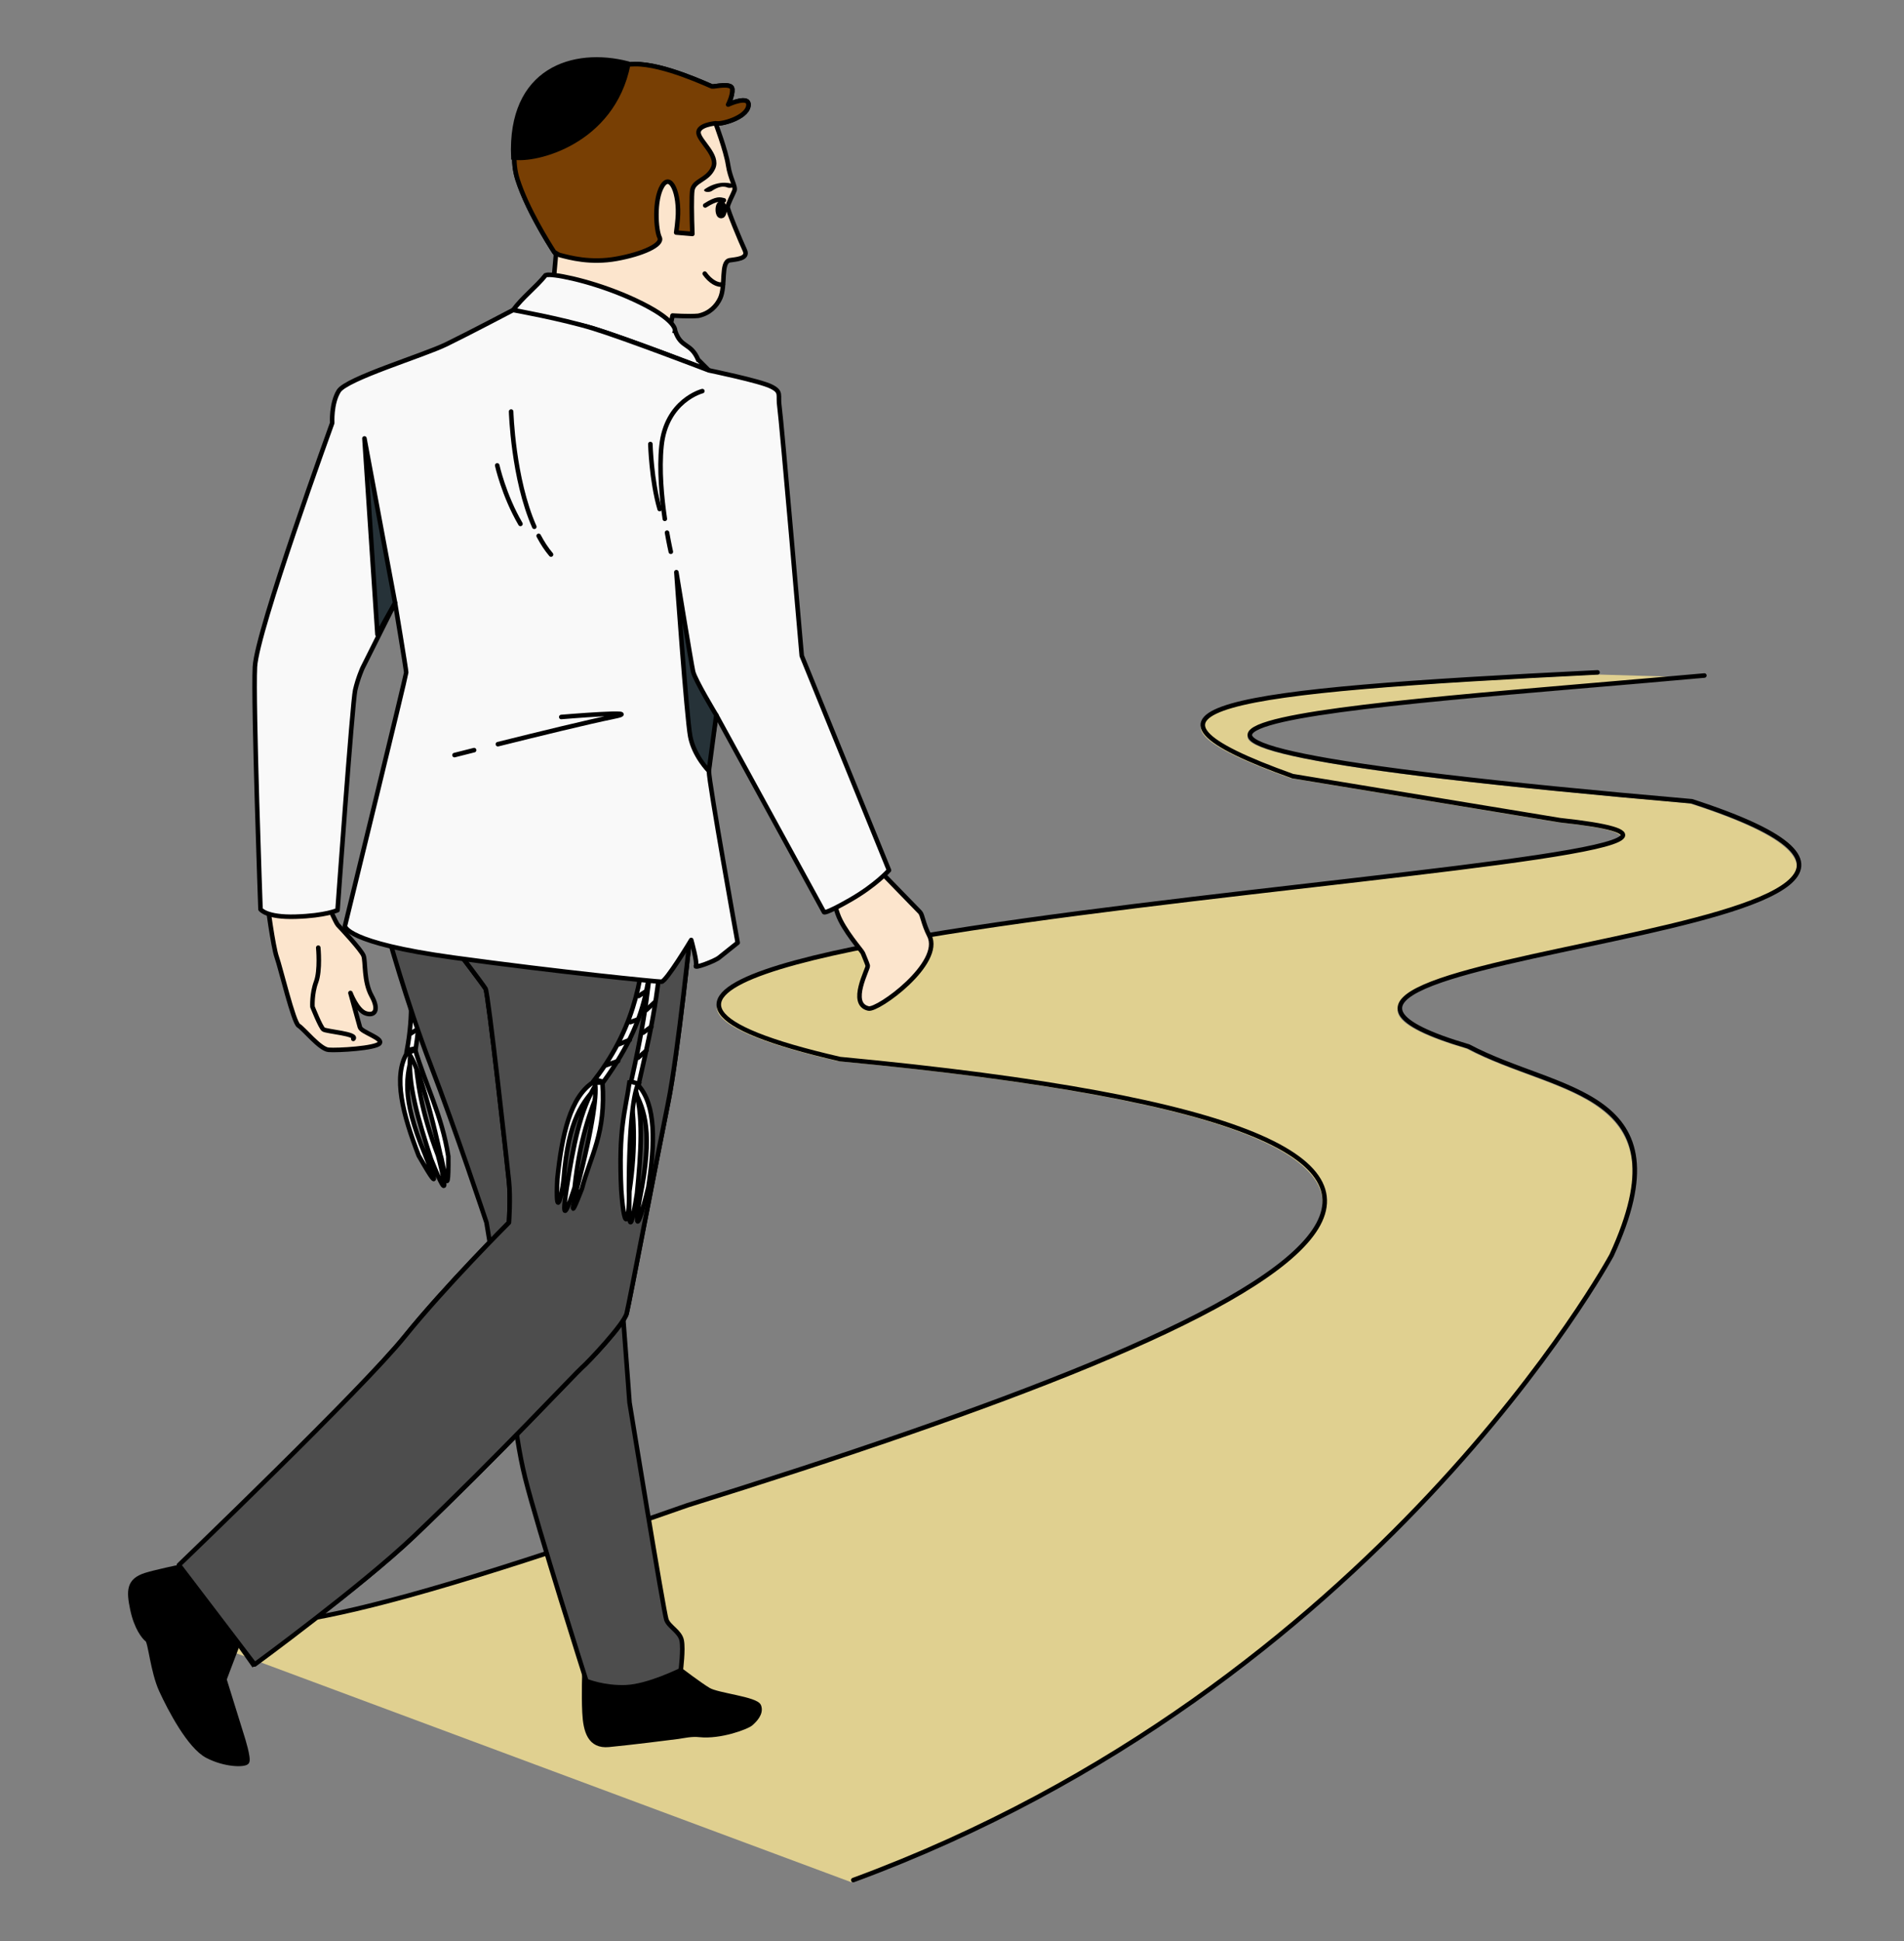 <?xml version="1.0" encoding="UTF-8" standalone="no"?>
<svg
   width="468"
   height="477"
   viewBox="0 0 468 477"
   fill="none"
   version="1.1"
   id="svg65"
   sodipodi:docname="cara.svg"
   inkscape:version="1.3.2 (091e20e, 2023-11-25, custom)"
   inkscape:export-filename="cara.png"
   inkscape:export-xdpi="96"
   inkscape:export-ydpi="96"
   xmlns:inkscape="http://www.inkscape.org/namespaces/inkscape"
   xmlns:sodipodi="http://sodipodi.sourceforge.net/DTD/sodipodi-0.dtd"
   xmlns="http://www.w3.org/2000/svg"
   xmlns:svg="http://www.w3.org/2000/svg">
  <rect x="0" y="0" width="468" height="477" fill="#808080" stroke="none"/>
  <sodipodi:namedview
     id="namedview65"
     pagecolor="#ffffff"
     bordercolor="#000000"
     borderopacity="0.25"
     inkscape:showpageshadow="2"
     inkscape:pageopacity="0.0"
     inkscape:pagecheckerboard="0"
     inkscape:deskcolor="#d1d1d1"
     inkscape:zoom="1.4457527"
     inkscape:cx="229.63817"
     inkscape:cy="262.14718"
     inkscape:window-width="958"
     inkscape:window-height="1008"
     inkscape:window-x="953"
     inkscape:window-y="0"
     inkscape:window-maximized="0"
     inkscape:current-layer="svg65" />
  <defs
     id="defs65">
    <clipPath
       id="clip1_217_253">
      <rect
         width="467.04"
         height="476.85"
         fill="white"
         transform="translate(0.48 0)"
         id="rect65" />
    </clipPath>
    <clipPath
       clipPathUnits="userSpaceOnUse"
       id="clipPath67">
      <g
         id="g69">
        <g
           id="g68"
           transform="translate(22.031,-21.133)">
          <rect
             width="467.04"
             height="476.85"
             fill="#ffffff"
             id="rect67"
             x="0.48"
             y="0" />
        </g>
      </g>
    </clipPath>
    <clipPath
       clipPathUnits="userSpaceOnUse"
       id="clipPath69">
      <g
         id="g71">
        <g
           id="g70"
           transform="translate(22.031,-21.133)">
          <rect
             width="467.04"
             height="476.85"
             fill="#ffffff"
             id="rect69"
             x="0.48"
             y="0" />
        </g>
      </g>
    </clipPath>
    <clipPath
       clipPathUnits="userSpaceOnUse"
       id="clipPath71">
      <g
         id="g73">
        <g
           id="g72"
           transform="translate(22.031,-21.133)">
          <rect
             width="467.04"
             height="476.85"
             fill="#ffffff"
             id="rect71"
             x="0.48"
             y="0" />
        </g>
      </g>
    </clipPath>
    <clipPath
       clipPathUnits="userSpaceOnUse"
       id="clipPath73">
      <g
         id="g75">
        <g
           id="g74"
           transform="translate(22.031,-21.133)">
          <rect
             width="467.04"
             height="476.85"
             fill="#ffffff"
             id="rect73"
             x="0.48"
             y="0" />
        </g>
      </g>
    </clipPath>
    <clipPath
       clipPathUnits="userSpaceOnUse"
       id="clipPath75">
      <g
         id="g77">
        <g
           id="g76"
           transform="translate(22.031,-21.133)">
          <rect
             width="467.04"
             height="476.85"
             fill="#ffffff"
             id="rect75"
             x="0.48"
             y="0" />
        </g>
      </g>
    </clipPath>
    <clipPath
       clipPathUnits="userSpaceOnUse"
       id="clipPath77">
      <g
         id="g79">
        <g
           id="g78"
           transform="translate(22.031,-21.133)">
          <rect
             width="467.04"
             height="476.85"
             fill="#ffffff"
             id="rect77"
             x="0.48"
             y="0" />
        </g>
      </g>
    </clipPath>
    <clipPath
       clipPathUnits="userSpaceOnUse"
       id="clipPath79">
      <g
         id="g81">
        <g
           id="g80"
           transform="translate(22.031,-21.133)">
          <rect
             width="467.04"
             height="476.85"
             fill="#ffffff"
             id="rect79"
             x="0.48"
             y="0" />
        </g>
      </g>
    </clipPath>
    <clipPath
       clipPathUnits="userSpaceOnUse"
       id="clipPath81">
      <g
         id="g83">
        <g
           id="g82"
           transform="translate(22.031,-21.133)">
          <rect
             width="467.04"
             height="476.85"
             fill="#ffffff"
             id="rect81"
             x="0.48"
             y="0" />
        </g>
      </g>
    </clipPath>
    <clipPath
       clipPathUnits="userSpaceOnUse"
       id="clipPath83">
      <g
         id="g85">
        <g
           id="g84"
           transform="translate(22.031,-21.133)">
          <rect
             width="467.04"
             height="476.85"
             fill="#ffffff"
             id="rect83"
             x="0.48"
             y="0" />
        </g>
      </g>
    </clipPath>
    <clipPath
       clipPathUnits="userSpaceOnUse"
       id="clipPath85">
      <g
         id="g87">
        <g
           id="g86"
           transform="translate(22.031,-21.133)">
          <rect
             width="467.04"
             height="476.85"
             fill="#ffffff"
             id="rect85"
             x="0.48"
             y="0" />
        </g>
      </g>
    </clipPath>
    <clipPath
       clipPathUnits="userSpaceOnUse"
       id="clipPath87">
      <g
         id="g89">
        <g
           id="g88"
           transform="translate(22.031,-21.133)">
          <rect
             width="467.04"
             height="476.85"
             fill="#ffffff"
             id="rect87"
             x="0.48"
             y="0" />
        </g>
      </g>
    </clipPath>
    <clipPath
       clipPathUnits="userSpaceOnUse"
       id="clipPath89">
      <g
         id="g91">
        <g
           id="g90"
           transform="translate(22.031,-21.133)">
          <rect
             width="467.04"
             height="476.85"
             fill="#ffffff"
             id="rect89"
             x="0.48"
             y="0" />
        </g>
      </g>
    </clipPath>
    <clipPath
       clipPathUnits="userSpaceOnUse"
       id="clipPath91">
      <g
         id="g93">
        <g
           id="g92"
           transform="translate(22.031,-21.133)">
          <rect
             width="467.04"
             height="476.85"
             fill="#ffffff"
             id="rect91"
             x="0.48"
             y="0" />
        </g>
      </g>
    </clipPath>
    <clipPath
       clipPathUnits="userSpaceOnUse"
       id="clipPath93">
      <g
         id="g95">
        <g
           id="g94"
           transform="translate(22.031,-21.133)">
          <rect
             width="467.04"
             height="476.85"
             fill="#ffffff"
             id="rect93"
             x="0.48"
             y="0" />
        </g>
      </g>
    </clipPath>
    <clipPath
       clipPathUnits="userSpaceOnUse"
       id="clipPath95">
      <g
         id="g97">
        <g
           id="g96"
           transform="translate(22.031,-21.133)">
          <rect
             width="467.04"
             height="476.85"
             fill="#ffffff"
             id="rect95"
             x="0.48"
             y="0" />
        </g>
      </g>
    </clipPath>
    <clipPath
       clipPathUnits="userSpaceOnUse"
       id="clipPath97">
      <g
         id="g99">
        <g
           id="g98"
           transform="translate(22.031,-21.133)">
          <rect
             width="467.04"
             height="476.85"
             fill="#ffffff"
             id="rect97"
             x="0.48"
             y="0" />
        </g>
      </g>
    </clipPath>
    <clipPath
       clipPathUnits="userSpaceOnUse"
       id="clipPath99">
      <g
         id="g101">
        <g
           id="g100"
           transform="translate(22.031,-21.133)">
          <rect
             width="467.04"
             height="476.85"
             fill="#ffffff"
             id="rect99"
             x="0.48"
             y="0" />
        </g>
      </g>
    </clipPath>
    <clipPath
       clipPathUnits="userSpaceOnUse"
       id="clipPath101">
      <g
         id="g103">
        <g
           id="g102"
           transform="translate(22.031,-21.133)">
          <rect
             width="467.04"
             height="476.85"
             fill="#ffffff"
             id="rect101"
             x="0.48"
             y="0" />
        </g>
      </g>
    </clipPath>
    <clipPath
       clipPathUnits="userSpaceOnUse"
       id="clipPath103">
      <g
         id="g105">
        <g
           id="g104"
           transform="translate(22.031,-21.133)">
          <rect
             width="467.04"
             height="476.85"
             fill="#ffffff"
             id="rect103"
             x="0.48"
             y="0" />
        </g>
      </g>
    </clipPath>
    <clipPath
       clipPathUnits="userSpaceOnUse"
       id="clipPath105">
      <g
         id="g107">
        <g
           id="g106"
           transform="translate(22.031,-21.133)">
          <rect
             width="467.04"
             height="476.85"
             fill="#ffffff"
             id="rect105"
             x="0.48"
             y="0" />
        </g>
      </g>
    </clipPath>
    <clipPath
       clipPathUnits="userSpaceOnUse"
       id="clipPath107">
      <g
         id="g109">
        <g
           id="g108"
           transform="translate(22.031,-21.133)">
          <rect
             width="467.04"
             height="476.85"
             fill="#ffffff"
             id="rect107"
             x="0.48"
             y="0" />
        </g>
      </g>
    </clipPath>
    <clipPath
       clipPathUnits="userSpaceOnUse"
       id="clipPath109">
      <g
         id="g111">
        <g
           id="g110"
           transform="translate(22.031,-21.133)">
          <rect
             width="467.04"
             height="476.85"
             fill="#ffffff"
             id="rect109"
             x="0.48"
             y="0" />
        </g>
      </g>
    </clipPath>
    <clipPath
       clipPathUnits="userSpaceOnUse"
       id="clipPath111">
      <g
         id="g113">
        <g
           id="g112"
           transform="translate(22.031,-21.133)">
          <rect
             width="467.04"
             height="476.85"
             fill="#ffffff"
             id="rect111"
             x="0.48"
             y="0" />
        </g>
      </g>
    </clipPath>
    <clipPath
       clipPathUnits="userSpaceOnUse"
       id="clipPath113">
      <g
         id="g115">
        <g
           id="g114"
           transform="translate(22.031,-21.133)">
          <rect
             width="467.04"
             height="476.85"
             fill="#ffffff"
             id="rect113"
             x="0.48"
             y="0" />
        </g>
      </g>
    </clipPath>
    <clipPath
       clipPathUnits="userSpaceOnUse"
       id="clipPath115">
      <g
         id="g117">
        <g
           id="g116"
           transform="translate(22.031,-21.133)">
          <rect
             width="467.04"
             height="476.85"
             fill="#ffffff"
             id="rect115"
             x="0.48"
             y="0" />
        </g>
      </g>
    </clipPath>
    <clipPath
       clipPathUnits="userSpaceOnUse"
       id="clipPath117">
      <g
         id="g119">
        <g
           id="g118"
           transform="translate(22.031,-21.133)">
          <rect
             width="467.04"
             height="476.85"
             fill="#ffffff"
             id="rect117"
             x="0.48"
             y="0" />
        </g>
      </g>
    </clipPath>
    <clipPath
       clipPathUnits="userSpaceOnUse"
       id="clipPath119">
      <g
         id="g121">
        <g
           id="g120"
           transform="translate(22.031,-21.133)">
          <rect
             width="467.04"
             height="476.85"
             fill="#ffffff"
             id="rect119"
             x="0.48"
             y="0" />
        </g>
      </g>
    </clipPath>
    <clipPath
       clipPathUnits="userSpaceOnUse"
       id="clipPath121">
      <g
         id="g123">
        <g
           id="g122"
           transform="translate(22.031,-21.133)">
          <rect
             width="467.04"
             height="476.85"
             fill="#ffffff"
             id="rect121"
             x="0.48"
             y="0" />
        </g>
      </g>
    </clipPath>
    <clipPath
       clipPathUnits="userSpaceOnUse"
       id="clipPath123">
      <g
         id="g125">
        <g
           id="g124"
           transform="translate(22.031,-21.133)">
          <rect
             width="467.04"
             height="476.85"
             fill="#ffffff"
             id="rect123"
             x="0.48"
             y="0" />
        </g>
      </g>
    </clipPath>
    <clipPath
       clipPathUnits="userSpaceOnUse"
       id="clipPath125">
      <g
         id="g127">
        <g
           id="g126"
           transform="translate(22.031,-21.133)">
          <rect
             width="467.04"
             height="476.85"
             fill="#ffffff"
             id="rect125"
             x="0.48"
             y="0" />
        </g>
      </g>
    </clipPath>
    <clipPath
       clipPathUnits="userSpaceOnUse"
       id="clipPath127">
      <g
         id="g129">
        <g
           id="g128"
           transform="translate(22.031,-21.133)">
          <rect
             width="467.04"
             height="476.85"
             fill="#ffffff"
             id="rect127"
             x="0.48"
             y="0" />
        </g>
      </g>
    </clipPath>
    <clipPath
       clipPathUnits="userSpaceOnUse"
       id="clipPath129">
      <g
         id="g131">
        <g
           id="g130"
           transform="translate(22.031,-21.133)">
          <rect
             width="467.04"
             height="476.85"
             fill="#ffffff"
             id="rect129"
             x="0.48"
             y="0" />
        </g>
      </g>
    </clipPath>
    <clipPath
       clipPathUnits="userSpaceOnUse"
       id="clipPath131">
      <g
         id="g133">
        <g
           id="g132"
           transform="translate(22.031,-21.133)">
          <rect
             width="467.04"
             height="476.85"
             fill="#ffffff"
             id="rect131"
             x="0.48"
             y="0" />
        </g>
      </g>
    </clipPath>
    <clipPath
       clipPathUnits="userSpaceOnUse"
       id="clipPath133">
      <g
         id="g135">
        <g
           id="g134"
           transform="translate(22.031,-21.133)">
          <rect
             width="467.04"
             height="476.85"
             fill="#ffffff"
             id="rect133"
             x="0.48"
             y="0" />
        </g>
      </g>
    </clipPath>
    <clipPath
       clipPathUnits="userSpaceOnUse"
       id="clipPath135">
      <g
         id="g137">
        <g
           id="g136"
           transform="translate(22.031,-21.133)">
          <rect
             width="467.04"
             height="476.85"
             fill="#ffffff"
             id="rect135"
             x="0.48"
             y="0" />
        </g>
      </g>
    </clipPath>
    <clipPath
       clipPathUnits="userSpaceOnUse"
       id="clipPath137">
      <g
         id="g139">
        <g
           id="g138"
           transform="translate(22.031,-21.133)">
          <rect
             width="467.04"
             height="476.85"
             fill="#ffffff"
             id="rect137"
             x="0.48"
             y="0" />
        </g>
      </g>
    </clipPath>
    <clipPath
       clipPathUnits="userSpaceOnUse"
       id="clipPath139">
      <g
         id="g141">
        <g
           id="g140"
           transform="translate(22.031,-21.133)">
          <rect
             width="467.04"
             height="476.85"
             fill="#ffffff"
             id="rect139"
             x="0.48"
             y="0" />
        </g>
      </g>
    </clipPath>
    <clipPath
       clipPathUnits="userSpaceOnUse"
       id="clipPath141">
      <g
         id="g143">
        <g
           id="g142"
           transform="translate(22.031,-21.133)">
          <rect
             width="467.04"
             height="476.85"
             fill="#ffffff"
             id="rect141"
             x="0.48"
             y="0" />
        </g>
      </g>
    </clipPath>
    <clipPath
       clipPathUnits="userSpaceOnUse"
       id="clipPath143">
      <g
         id="g145">
        <g
           id="g144"
           transform="translate(22.031,-21.133)">
          <rect
             width="467.04"
             height="476.85"
             fill="#ffffff"
             id="rect143"
             x="0.48"
             y="0" />
        </g>
      </g>
    </clipPath>
    <clipPath
       clipPathUnits="userSpaceOnUse"
       id="clipPath145">
      <g
         id="g147">
        <g
           id="g146"
           transform="translate(22.031,-21.133)">
          <rect
             width="467.04"
             height="476.85"
             fill="#ffffff"
             id="rect145"
             x="0.48"
             y="0" />
        </g>
      </g>
    </clipPath>
    <clipPath
       clipPathUnits="userSpaceOnUse"
       id="clipPath147">
      <g
         id="g149">
        <g
           id="g148"
           transform="translate(22.031,-21.133)">
          <rect
             width="467.04"
             height="476.85"
             fill="#ffffff"
             id="rect147"
             x="0.48"
             y="0" />
        </g>
      </g>
    </clipPath>
    <clipPath
       clipPathUnits="userSpaceOnUse"
       id="clipPath149">
      <g
         id="g151">
        <g
           id="g150"
           transform="translate(22.031,-21.133)">
          <rect
             width="467.04"
             height="476.85"
             fill="#ffffff"
             id="rect149"
             x="0.48"
             y="0" />
        </g>
      </g>
    </clipPath>
    <clipPath
       clipPathUnits="userSpaceOnUse"
       id="clipPath151">
      <g
         id="g153">
        <g
           id="g152"
           transform="translate(22.031,-21.133)">
          <rect
             width="467.04"
             height="476.85"
             fill="#ffffff"
             id="rect151"
             x="0.48"
             y="0" />
        </g>
      </g>
    </clipPath>
    <clipPath
       clipPathUnits="userSpaceOnUse"
       id="clipPath153">
      <g
         id="g155">
        <g
           id="g154"
           transform="translate(22.031,-21.133)">
          <rect
             width="467.04"
             height="476.85"
             fill="#ffffff"
             id="rect153"
             x="0.48"
             y="0" />
        </g>
      </g>
    </clipPath>
    <clipPath
       clipPathUnits="userSpaceOnUse"
       id="clipPath155">
      <g
         id="g157">
        <g
           id="g156"
           transform="translate(22.031,-21.133)">
          <rect
             width="467.04"
             height="476.85"
             fill="#ffffff"
             id="rect155"
             x="0.48"
             y="0" />
        </g>
      </g>
    </clipPath>
    <clipPath
       clipPathUnits="userSpaceOnUse"
       id="clipPath157">
      <g
         id="g159">
        <g
           id="g158"
           transform="translate(22.031,-21.133)">
          <rect
             width="467.04"
             height="476.85"
             fill="#ffffff"
             id="rect157"
             x="0.48"
             y="0" />
        </g>
      </g>
    </clipPath>
    <clipPath
       clipPathUnits="userSpaceOnUse"
       id="clipPath159">
      <g
         id="g161">
        <g
           id="g160"
           transform="translate(22.031,-21.133)">
          <rect
             width="467.04"
             height="476.85"
             fill="#ffffff"
             id="rect159"
             x="0.48"
             y="0" />
        </g>
      </g>
    </clipPath>
    <clipPath
       clipPathUnits="userSpaceOnUse"
       id="clipPath161">
      <g
         id="g163">
        <g
           id="g162"
           transform="translate(22.031,-21.133)">
          <rect
             width="467.04"
             height="476.85"
             fill="#ffffff"
             id="rect161"
             x="0.48"
             y="0" />
        </g>
      </g>
    </clipPath>
    <clipPath
       clipPathUnits="userSpaceOnUse"
       id="clipPath163">
      <g
         id="g165">
        <g
           id="g164"
           transform="translate(22.031,-21.133)">
          <rect
             width="467.04"
             height="476.85"
             fill="#ffffff"
             id="rect163"
             x="0.48"
             y="0" />
        </g>
      </g>
    </clipPath>
    <clipPath
       clipPathUnits="userSpaceOnUse"
       id="clipPath165">
      <g
         id="g167">
        <g
           id="g166"
           transform="translate(22.031,-21.133)">
          <rect
             width="467.04"
             height="476.85"
             fill="#ffffff"
             id="rect165"
             x="0.48"
             y="0" />
        </g>
      </g>
    </clipPath>
    <clipPath
       clipPathUnits="userSpaceOnUse"
       id="clipPath167">
      <g
         id="g169">
        <g
           id="g168"
           transform="translate(22.031,-21.133)">
          <rect
             width="467.04"
             height="476.85"
             fill="#ffffff"
             id="rect167"
             x="0.48"
             y="0" />
        </g>
      </g>
    </clipPath>
    <clipPath
       clipPathUnits="userSpaceOnUse"
       id="clipPath169">
      <g
         id="g171">
        <g
           id="g170"
           transform="translate(22.031,-21.133)">
          <rect
             width="467.04"
             height="476.85"
             fill="#ffffff"
             id="rect169"
             x="0.48"
             y="0" />
        </g>
      </g>
    </clipPath>
    <clipPath
       clipPathUnits="userSpaceOnUse"
       id="clipPath171">
      <g
         id="g173">
        <g
           id="g172"
           transform="translate(22.031,-21.133)">
          <rect
             width="467.04"
             height="476.85"
             fill="#ffffff"
             id="rect171"
             x="0.48"
             y="0" />
        </g>
      </g>
    </clipPath>
    <clipPath
       clipPathUnits="userSpaceOnUse"
       id="clipPath173">
      <g
         id="g175">
        <g
           id="g174"
           transform="translate(22.031,-21.133)">
          <rect
             width="467.04"
             height="476.85"
             fill="#ffffff"
             id="rect173"
             x="0.48"
             y="0" />
        </g>
      </g>
    </clipPath>
    <clipPath
       clipPathUnits="userSpaceOnUse"
       id="clipPath175">
      <g
         id="g177">
        <g
           id="g176"
           transform="translate(22.031,-21.133)">
          <rect
             width="467.04"
             height="476.85"
             fill="#ffffff"
             id="rect175"
             x="0.48"
             y="0" />
        </g>
      </g>
    </clipPath>
    <clipPath
       clipPathUnits="userSpaceOnUse"
       id="clipPath177">
      <g
         id="g179">
        <g
           id="g178"
           transform="translate(22.031,-21.133)">
          <rect
             width="467.04"
             height="476.85"
             fill="#ffffff"
             id="rect177"
             x="0.48"
             y="0" />
        </g>
      </g>
    </clipPath>
    <clipPath
       clipPathUnits="userSpaceOnUse"
       id="clipPath179">
      <g
         id="g181">
        <g
           id="g180"
           transform="translate(22.031,-21.133)">
          <rect
             width="467.04"
             height="476.85"
             fill="#ffffff"
             id="rect179"
             x="0.48"
             y="0" />
        </g>
      </g>
    </clipPath>
    <clipPath
       clipPathUnits="userSpaceOnUse"
       id="clipPath181">
      <g
         id="g183">
        <g
           id="g182"
           transform="translate(22.031,-21.133)">
          <rect
             width="467.04"
             height="476.85"
             fill="#ffffff"
             id="rect181"
             x="0.48"
             y="0" />
        </g>
      </g>
    </clipPath>
    <clipPath
       clipPathUnits="userSpaceOnUse"
       id="clipPath183">
      <g
         id="g185">
        <g
           id="g184"
           transform="translate(22.031,-21.133)">
          <rect
             width="467.04"
             height="476.85"
             fill="#ffffff"
             id="rect183"
             x="0.48"
             y="0" />
        </g>
      </g>
    </clipPath>
    <clipPath
       clipPathUnits="userSpaceOnUse"
       id="clipPath185">
      <g
         id="g187">
        <g
           id="g186"
           transform="translate(22.031,-21.133)">
          <rect
             width="467.04"
             height="476.85"
             fill="#ffffff"
             id="rect185"
             x="0.48"
             y="0" />
        </g>
      </g>
    </clipPath>
    <clipPath
       clipPathUnits="userSpaceOnUse"
       id="clipPath187">
      <g
         id="g189">
        <g
           id="g188"
           transform="translate(22.031,-21.133)">
          <rect
             width="467.04"
             height="476.85"
             fill="#ffffff"
             id="rect187"
             x="0.48"
             y="0" />
        </g>
      </g>
    </clipPath>
    <clipPath
       clipPathUnits="userSpaceOnUse"
       id="clipPath189">
      <g
         id="g191">
        <g
           id="g190"
           transform="translate(22.031,-21.133)">
          <rect
             width="467.04"
             height="476.85"
             fill="#ffffff"
             id="rect189"
             x="0.48"
             y="0" />
        </g>
      </g>
    </clipPath>
    <clipPath
       clipPathUnits="userSpaceOnUse"
       id="clipPath191">
      <g
         id="g193">
        <g
           id="g192"
           transform="translate(22.031,-21.133)">
          <rect
             width="467.04"
             height="476.85"
             fill="#ffffff"
             id="rect191"
             x="0.48"
             y="0" />
        </g>
      </g>
    </clipPath>
    <clipPath
       clipPathUnits="userSpaceOnUse"
       id="clipPath113-7">
      <g
         id="g115-4">
        <g
           id="g114-5"
           transform="translate(22.031,-21.133)">
          <rect
             width="467.04"
             height="476.85"
             fill="#ffffff"
             id="rect113-5"
             x="0.48"
             y="0" />
        </g>
      </g>
    </clipPath>
    <clipPath
       clipPathUnits="userSpaceOnUse"
       id="clipPath177-2">
      <g
         id="g179-8">
        <g
           id="g178-7"
           transform="translate(22.031,-21.133)">
          <rect
             width="467.04"
             height="476.85"
             fill="#ffffff"
             id="rect177-7"
             x="0.48"
             y="0" />
        </g>
      </g>
    </clipPath>
  </defs>
  <path
     d="m 185.531,455.217 c 115.56,-42.58 166.87,-137.46 166.87,-137.46 16.858,-36.553 -11.78,-35.472 -31.461,-45.926 -72.01,-21.191 141.471,-24.052 49.109,-53.951 -178.582,-15.543 -70.428,-20.99 2.767,-27.667 l -23.517,-0.692 c -83.214,4.1 -108.977,7.834 -67.093,22.825 l 58.793,9.684 c 89.284,9.609 -285.741,23.292 -158.395,52.568 182.548,17.224 103.55,55.371 -33.573,98.169 -88.02,30.92 -93.02,26.36 -114.21,26.36 z"
     stroke="#263238"
     stroke-linecap="round"
     stroke-linejoin="round"
     id="path8-8"
     clip-path="url(#clipPath177-2)"
     style="fill:#e0d090;fill-opacity:1;stroke:none;stroke-opacity:1"
     sodipodi:nodetypes="cccccccccccc"
     transform="matrix(1.117,0,0,1.117,1.958,-45.954)" />
  <path
     d="m 34.821,399.127 c 21.19,0 26.19,4.56 114.21,-26.36 137.123,-42.798 216.121,-80.945 33.573,-98.169 -127.346,-29.276 247.679,-42.959 158.395,-52.568 l -58.793,-9.684 C 240.322,197.355 266.085,193.62 349.299,189.521 M 185.531,455.217 c 115.56,-42.58 166.87,-137.46 166.87,-137.46 16.858,-36.553 -11.78,-35.472 -31.461,-45.926 -72.01,-21.191 141.471,-24.052 49.109,-53.951 -178.582,-15.543 -70.428,-20.99 2.767,-27.667"
     stroke="#263238"
     stroke-linecap="round"
     stroke-linejoin="round"
     id="path8"
     clip-path="url(#clipPath177)"
     style="stroke:#000000;stroke-opacity:1"
     sodipodi:nodetypes="ccccccccccc"
     transform="matrix(1.117,0,0,1.117,2.495,-46.463)" />
  <path
     d="m 155.241,68.727 c 0,0 2.28,6.05 2.74,9.13 0.46,3.08 1.74,4.75 1.4,5.66 -0.34,0.91 -1.48,2.97 -1.48,3.65 0,0.68 2.852,7.538 3.762,9.478 0.91,1.94 -2.121,1.996 -3.332,2.212 -2.029,0.361 -0.803,5.584 -2.096,8.384 -0.8,1.71 -2.345,3.327 -4.813,3.835 -2.067,0.2 -5.665,-0.059 -5.665,-0.059 l -0.885,4.391 c 0,0 -5.36,-4.22 -10.84,-6.62 -5.48,-2.4 -14.5,-4.79 -14.5,-4.79 l 0.57,-6.39 c 0,0 -6.05,-9.02 -8.45,-16.55 -2.4,-7.53 1.94,-16.1 4.45,-19.41 2.51,-3.31 14.95,-5.82 21.35,-5.94 6.39,-0.11 16.55,4.79 17.01,4.91 0.46,0.11 4.34,-0.91 4.45,0.57 0.11,1.48 -0.91,3.42 -0.91,3.42 0,0 4.91,-2.28 4.45,0.34 -0.46,2.62 -6.16,4.11 -7.19,3.77 z"
     fill="#ffffff"
     stroke="#263238"
     stroke-linecap="round"
     stroke-linejoin="round"
     id="path32"
     clip-path="url(#clipPath129)"
     sodipodi:nodetypes="csssssccccscccsccscscc"
     style="fill:#fce5cd;fill-opacity:1;stroke:#000000;stroke-opacity:1"
     transform="matrix(1.117,0,0,1.117,2.495,-46.463)" />
  <path
     d="m 156.411,89.187 c 0.359,0 0.65,-0.873 0.65,-1.95 0,-1.077 -0.291,-1.95 -0.65,-1.95 -0.359,0 -0.65,0.873 -0.65,1.95 0,1.077 0.291,1.95 0.65,1.95 z"
     fill="#263238"
     id="path33"
     clip-path="url(#clipPath127)"
     style="fill:#000000;fill-opacity:1;stroke:#000000;stroke-opacity:1"
     transform="matrix(1.193,0,0,0.87,-9.349,-24.368)" />
  <path
     d="m 157.976,82.332 c 0,0 -0.91,-1.43 -2.6,0.39"
     stroke="#263238"
     stroke-linecap="round"
     stroke-linejoin="round"
     id="path34"
     clip-path="url(#clipPath125)"
     transform="matrix(2.103,-0.248,0.25,0.932,-173.308,8.124)"
     sodipodi:nodetypes="cc"
     style="stroke:#000000;stroke-width:1;stroke-dasharray:none;stroke-opacity:1" />
  <path
     d="m 150.124,93.062 c -0.158,-4.08 -0.195,-8.486 -0.013,-9.615 0.35,-2.17 3.31,-2.17 4.57,-4.91 1.26,-2.74 -2.97,-5.82 -3.2,-7.65 -0.23,-1.83 3.77,-2.17 3.77,-2.17 1.03,0.34 6.73,-1.14 7.19,-3.77 0.46,-2.63 -4.45,-0.34 -4.45,-0.34 0,0 1.03,-1.94 0.91,-3.42 -0.11,-1.48 -4,-0.46 -4.45,-0.57 -0.46,-0.11 -10.62,-5.02 -17.01,-4.91 -6.39,0.11 -18.83,2.63 -21.35,5.94 -2.51,3.31 -6.85,11.87 -4.45,19.41 2.04,6.42 6.73,13.91 8.07,15.98 0.57,0.37 1.01,0.62 1.29,0.69 2.17,0.57 6.73,1.83 12.44,0.8 5.71,-1.03 10.27,-3.08 9.47,-4.68 -0.8,-1.6 -1.26,-8.22 0.57,-11.3 1.83,-3.08 3.88,1.6 3.42,7.19 -0.089,1.079 -0.207,2.081 -0.342,3.022 z"
     fill="#263238"
     stroke="#263238"
     stroke-linecap="round"
     stroke-linejoin="round"
     id="path35"
     clip-path="url(#clipPath123)"
     sodipodi:nodetypes="cscscscccsccccsssscc"
     style="fill:#783f04;fill-opacity:1;stroke:#000000;stroke-opacity:1;paint-order:normal"
     transform="matrix(1.117,0,0,1.117,2.495,-46.463)" />
  <path
     id="path36"
     clip-path="url(#clipPath121)"
     d="m 118.648,102.051 c -0.393,-0.008 -0.672,0.021 -0.818,0.086 -2.186,2.715 -5.024,4.798 -7.139,7.66 l -1.17,1.82 c 0,0 11.059,-0.131 18.729,2.209 7.67,2.34 25.49,9.24 25.49,9.24 l -2.34,-2.34 h -0.01 c -1.656,-3.859 -3.752,-2.42 -5.07,-6.369 h -0.01 c 0,0 0.52,-2.341 -8.58,-6.631 -7.962,-3.754 -16.331,-5.617 -19.082,-5.676 z"
     style="fill:#f9f9f9;fill-opacity:1;stroke:#000000;stroke-opacity:1"
     sodipodi:nodetypes="ssccscccccss"
     transform="matrix(1.117,0,0,1.117,2.495,-46.463)" />
  <path
     d="m 190.871,232.667 c 0,0 8.722,8.973 9.332,9.593 0.61,0.62 0.643,2.381 2.058,5.177 3.066,6.059 -11.301,16.494 -13.384,16.032 -4.438,-0.983 -0.006,-8.802 -0.156,-9.412 -0.15,-0.61 -0.92,-2.31 -1.08,-2.77 -0.16,-0.46 -4.31,-5.08 -5.54,-8.62 -1.23,-3.54 -1.38,-4.92 -1.38,-4.92 l 10.16,-5.08 z"
     fill="#ffffff"
     stroke="#263238"
     stroke-linecap="round"
     stroke-linejoin="round"
     id="path39"
     clip-path="url(#clipPath115)"
     sodipodi:nodetypes="cssssssccc"
     style="fill:#fce5cd;fill-opacity:1;stroke:#000000;stroke-opacity:1"
     transform="matrix(1.117,0,0,1.117,2.495,-46.463)" />
  <path
     d="m 69.571,239.817 c 0,0 2.09,4.82 2.57,5.3 0.48,0.48 5.14,5.46 5.62,6.74 0.48,1.28 0,5.62 1.77,8.83 1.77,3.21 0.64,4.49 -1.28,3.85 -1.93,-0.64 -3.37,-4.49 -3.37,-4.49 0,0 1.77,6.42 2.09,7.54 0.32,1.12 5.14,2.41 4.33,3.53 -0.8,1.12 -9.31,1.61 -11.24,1.44 -1.93,-0.16 -5.46,-4.65 -6.58,-5.3 -1.12,-0.64 -4.01,-12.84 -4.82,-15.09 -0.8,-2.25 -2.09,-12.04 -2.09,-12.04 l 13,-0.32 z"
     fill="#ffffff"
     stroke="#263238"
     stroke-linecap="round"
     stroke-linejoin="round"
     id="path40"
     clip-path="url(#clipPath113)"
     style="fill:#fce5cd;fill-opacity:1;stroke:#000000;stroke-opacity:1"
     transform="matrix(1.117,0,0,1.117,2.495,-46.463)" />
  <path
     d="m 67.801,250.087 c 0,0 0.48,4.98 -0.48,7.54 -0.96,2.57 -0.8,5.46 -0.8,5.46 0,0 1.77,4.49 2.41,4.98 0.64,0.48 7.7,0.96 6.58,2.09"
     stroke="#263238"
     stroke-linecap="round"
     stroke-linejoin="round"
     id="path41"
     clip-path="url(#clipPath111)"
     style="stroke:#000000;stroke-opacity:1"
     transform="matrix(1.117,0,0,1.117,2.495,-46.463)" />
  <path
     d="m 147.561,409.037 c 0,0 4.15,3.17 6.13,4.35 1.98,1.19 10.49,1.98 11.08,3.56 0.59,1.58 -0.9,3.07 -1.73,3.81 -0.91,0.82 -6.78,3 -11.33,2.52 -1.81,-0.19 -3.36,0.2 -4.75,0.4 -1.39,0.2 -11.08,1.39 -15.23,1.78 -4.15,0.4 -5.14,-2.97 -5.34,-7.12 -0.2,-4.15 0,-8.9 0,-8.9 l 16.62,-2.37 4.55,1.98 z"
     fill="#ffffff"
     stroke="#263238"
     stroke-linecap="round"
     stroke-linejoin="round"
     id="path42"
     clip-path="url(#clipPath109)"
     style="fill:#000000;fill-opacity:1;stroke:#000000;stroke-opacity:1"
     transform="matrix(1.117,0,0,1.117,2.495,-46.463)" />
  <g
     id="g200-4"
     transform="matrix(0.995,-0.508,0.508,0.995,-174.204,31.098)"
     style="stroke:#000000;stroke-opacity:1">
    <path
       style="fill:#ffffff;fill-opacity:1;stroke:#000000;stroke-width:1;stroke-linecap:round;stroke-dasharray:none;stroke-opacity:1"
       d="m 137.817,257.651 c -1.115,11.21 -1.947,22.375 -11.586,34.93 v 0 l 1.902,0.519 v 0 c 11.804,-16.258 9.337,-24.732 11.932,-35.967 h 0.173 z"
       id="path196-2"
       sodipodi:nodetypes="cccccccc" />
    <path
       style="fill:#ffffff;fill-opacity:1;stroke:#000000;stroke-width:1;stroke-linecap:round;stroke-dasharray:none;stroke-opacity:1"
       d="m 125.947,293.131 c -5.122,3.246 -6.946,11.623 -7.954,21.269 v 0 c 0.599,12.795 1.141,1.698 1.383,0.173 v 0 c 1.034,-13.526 4.325,-17.124 7.608,-20.75 m -0.346,-0.346 c -3.68,5.569 -5.176,14.057 -6.571,22.825 v 0 c -1.227,13.098 1.112,2.936 1.729,0 v 0 c 1.149,-10.521 3.308,-16.497 5.797,-22.551 l -0.046,0.227"
       id="path198-8"
       sodipodi:nodetypes="ccccccccccccc" />
    <path
       style="fill:#ffffff;fill-opacity:1;stroke:#000000;stroke-width:1;stroke-linecap:round;stroke-dasharray:none;stroke-opacity:1"
       d="m 126.226,293.298 c 0.532,1.754 -0.196,9.032 -3.928,23.232 v 0 c -0.028,1.216 -3.822,11.503 1.421,0.983 2.874,-8.669 2.709,-16.499 4.199,-24.328 l -0.245,0.061 z"
       id="path199-8"
       sodipodi:nodetypes="ccccccc" />
  </g>
  <path
     d="m 82.861,246.267 c 0,0 4.35,15.83 9.69,29.68 5.34,13.85 12.27,34.62 12.27,34.62 l 4.95,30.07 c 0,0 0.79,15.04 3.56,26.12 2.77,11.08 13.46,44.65 13.46,44.65 0,0 3.76,1.58 8.71,1.39 4.95,-0.2 12.07,-3.76 12.07,-3.76 0,0 0.59,-4.55 0.2,-6.53 -0.4,-1.98 -2.77,-2.97 -3.36,-4.55 -0.59,-1.58 -8.12,-47.81 -8.12,-47.81 0,0 -2.37,-32.84 -3.17,-39.17 -0.79,-6.33 -2.77,-59.75 -2.77,-59.75 l -47.48,-4.95 z"
     fill="#263238"
     stroke="#263238"
     stroke-linecap="round"
     stroke-linejoin="round"
     id="path44"
     clip-path="url(#clipPath105)"
     style="fill:#4d4d4d;fill-opacity:1;stroke:#000000;stroke-opacity:1"
     transform="matrix(1.117,0,0,1.117,2.495,-46.463)" />
  <path
     d="m 48.681,384.007 c 0,0 -15.08,2.91 -18.86,4.11 -3.77,1.2 -3.77,3.43 -2.91,7.54 0.86,4.11 2.57,6.17 3.26,6.68 0.69,0.51 1.2,7.03 3.09,11.14 1.89,4.11 6.17,12.34 10.11,14.4 3.94,2.06 8.23,2.06 8.74,1.37 0.51,-0.69 -1.03,-5.49 -1.03,-5.49 l -3.94,-12.68 c 0,0 4.63,-12.51 5.31,-13.2 0.69,-0.69 4.11,-4.29 4.11,-4.29 l -7.88,-9.6 z"
     fill="#ffffff"
     stroke="#263238"
     stroke-linecap="round"
     stroke-linejoin="round"
     id="path45"
     clip-path="url(#clipPath103)"
     style="fill:#000000;fill-opacity:1;stroke:#000000;stroke-opacity:1"
     transform="matrix(1.117,0,0,1.117,2.495,-46.463)" />
  <path
     d="m 98.291,250.617 c 0,0 5.74,7.52 6.33,8.51 0.59,0.99 4.75,38.58 5.14,42.34 0.39,3.76 0,9.1 0,9.1 0,0 -13.91,13.88 -23.01,25.15 -9.1,11.28 -48.802,50.108 -48.802,50.108 l 15.499,21.919 c 0,0 23.803,-17.107 35.453,-28.207 18.44,-17.57 35.79,-36.14 36.98,-37.13 1.19,-0.99 9.19,-9.47 9.78,-11.84 0.59,-2.37 6.94,-35.64 9.12,-46.32 2.18,-10.68 5.14,-39.57 5.14,-39.57 l -54.41,1.39"
     fill="#263238"
     id="path47"
     clip-path="url(#clipPath99)"
     sodipodi:nodetypes="csscccccssscc"
     style="fill:#6c8b9a;fill-opacity:1;stroke:#000000;stroke-opacity:1"
     transform="matrix(1.117,0,0,1.117,2.495,-46.463)" />
  <path
     d="m 98.291,250.617 c 0,0 5.74,7.52 6.33,8.51 0.59,0.99 4.75,38.58 5.14,42.34 0.39,3.76 0,9.1 0,9.1 0,0 -13.91,13.88 -23.01,25.15 -9.1,11.28 -49.607,50.185 -49.607,50.185 l 16.667,21.883 c 0,0 23.439,-17.148 35.089,-28.248 18.44,-17.57 35.79,-36.14 36.98,-37.13 1.19,-0.99 9.19,-9.47 9.78,-11.84 0.59,-2.37 6.94,-35.64 9.12,-46.32 2.18,-10.68 5.14,-39.57 5.14,-39.57 l -54.41,1.39"
     stroke="#263238"
     stroke-linecap="round"
     stroke-linejoin="round"
     id="path48"
     clip-path="url(#clipPath97)"
     sodipodi:nodetypes="csscccccssscc"
     style="fill:#4d4d4d;fill-opacity:1;stroke:#000000;stroke-opacity:1"
     transform="matrix(1.117,0,0,1.117,2.495,-46.463)" />
  <g
     id="g200"
     transform="matrix(1.117,0,0,1.117,5.199,-61.53)"
     style="stroke:#000000;stroke-opacity:1">
    <path
       style="fill:#ffffff;fill-opacity:1;stroke:#000000;stroke-width:1;stroke-linecap:round;stroke-dasharray:none;stroke-opacity:1"
       d="m 137.817,257.651 c -1.115,11.21 -1.947,22.375 -11.586,34.93 v 0 l 1.902,0.519 v 0 c 11.804,-16.258 9.337,-24.732 11.932,-35.967 h 0.173 z"
       id="path196"
       sodipodi:nodetypes="cccccccc" />
    <path
       style="fill:#ffffff;fill-opacity:1;stroke:#000000;stroke-width:1;stroke-linecap:round;stroke-dasharray:none;stroke-opacity:1"
       d="m 125.947,293.131 c -5.122,3.246 -6.946,11.623 -7.954,21.269 v 0 c -0.475,9.482 0.949,4.007 1.383,0.173 v 0 c 1.034,-13.526 4.325,-17.124 7.608,-20.75 m -0.346,-0.346 c -3.68,5.569 -5.176,14.057 -6.571,22.825 v 0 c -1.575,10.01 0.811,2.867 1.729,0 v 0 c 1.149,-10.521 3.308,-16.497 5.797,-22.551 l -0.046,0.227"
       id="path198"
       sodipodi:nodetypes="ccccccccccccc" />
    <path
       style="fill:#ffffff;fill-opacity:1;stroke:#000000;stroke-width:1;stroke-linecap:round;stroke-dasharray:none;stroke-opacity:1"
       d="m 126.226,293.298 c 0.532,1.754 -0.196,9.032 -3.928,23.232 v 0 c -0.204,1.63 -2.384,9.07 1.081,0.13 v 0 c 1.877,-7.279 5.366,-12.139 4.539,-23.474 l -0.245,0.061 z"
       id="path199"
       sodipodi:nodetypes="cccccccc" />
  </g>
  <path
     style="fill:#ffffff;fill-opacity:1;stroke:#000000;stroke-width:1.117;stroke-linecap:round;stroke-dasharray:none;stroke-opacity:1"
     d="m 160.485,229.217 c -0.716,11.026 -1.648,20.553 -5.795,38.442 l 0.097,-0.29 1.739,1.062 c 2.524,-11.238 5.792,-23.85 6.278,-40.18 v 0 z"
     id="path197"
     sodipodi:nodetypes="ccccccc" />
  <path
     style="fill:#ffffff;fill-opacity:1;stroke:#000000;stroke-width:1.117;stroke-linecap:round;stroke-dasharray:none;stroke-opacity:1"
     d="m 156.736,266.536 c 4.626,4.95 4.243,14.519 2.622,25.232 v 0 c -3.01,12.453 -3.548,9.921 -1.544,-0.202 v 0 c 2.683,-14.915 0.137,-19.73 -2.394,-24.574 m 0.471,-0.277 c 2.414,7.055 1.645,16.654 0.689,26.526 v 0 c -2.493,15.907 -1.815,0.305 -1.87,-0.486 v 0 c 1.715,-11.699 1.06,-18.766 0.07,-26.012 l -0.014,0.258"
     id="path198-4"
     sodipodi:nodetypes="ccccccccccccc" />
  <path
     style="fill:#ffffff;fill-opacity:1;stroke:#000000;stroke-width:1.117;stroke-linecap:round;stroke-dasharray:none;stroke-opacity:1"
     d="m 156.92,266.334 c -1.071,1.745 -2.344,9.816 -2.33,26.219 v 0 c 0.253,6.146 -0.976,12.246 -1.881,-0.069 -0.742,-15.181 1.002,-19.374 2.011,-26.516 l 0.65,-0.098 z"
     id="path199-83"
     sodipodi:nodetypes="ccccccc" />
  <path
     d="m 110.671,109.807 c 0,0 -9.63,5.07 -14.7,7.54 -5.07,2.47 -21.98,7.54 -23.67,10.28 -1.69,2.74 -1.43,7.02 -1.43,7.02 0,0 -16.6,45.7 -17.01,53.67 -0.41,7.97 1.23,53.32 1.23,53.32 0,0 1.23,1.84 7.76,1.63 6.54,-0.2 9.19,-1.43 9.19,-1.43 0,0 3.27,-45.76 3.88,-48.41 0.61,-2.66 1.63,-4.9 1.63,-4.9 l 7.15,-14.3 c 0,0 2.45,14.71 2.45,15.32 0,0.61 -13.48,55.77 -13.48,55.77 0,0 0,3.68 23.9,6.95 23.9,3.27 44.74,5.31 45.76,5.31 1.02,0 6.54,-9.19 6.54,-9.19 0,0 1.43,5.11 1.02,5.72 -0.41,0.61 4.09,-1.02 5.11,-1.84 1.02,-0.82 4.09,-3.27 4.09,-3.27 0,0 -6.33,-35.14 -6.33,-37.79 0,-2.65 1.63,-12.26 1.63,-12.26 l 23.7,43.31 c 0,0 0,0.61 5.72,-2.66 5.72,-3.27 8.58,-6.54 8.58,-6.54 l -19.2,-47.19 c 0,0 -4.49,-52.09 -4.9,-54.75 -0.41,-2.66 0.61,-3.27 -1.84,-4.49 -2.45,-1.23 -13.71,-3.55 -13.71,-3.55 0,0 -18.53,-7.11 -25.49,-9.24 -6.96,-2.13 -17.56,-4.03 -17.56,-4.03 z"
     fill="#fd925e"
     stroke="#263238"
     stroke-linecap="round"
     stroke-linejoin="round"
     id="path49"
     clip-path="url(#clipPath95)"
     style="fill:#f9f9f9;fill-opacity:1;stroke:#000000;stroke-opacity:1"
     transform="matrix(1.117,0,0,1.117,2.495,-46.463)" />
  <path
     d="m 84.701,174.217 -6.74,-36.16 2.86,43.11 z"
     fill="#263238"
     stroke="#263238"
     stroke-linecap="round"
     stroke-linejoin="round"
     id="path50"
     clip-path="url(#clipPath93)"
     style="stroke:#000000;stroke-opacity:1"
     transform="matrix(1.117,0,0,1.117,2.495,-46.463)" />
  <path
     d="m 116.301,159.487 c 0.8,1.52 1.7,2.91 2.72,4.11"
     stroke="#263238"
     stroke-linecap="round"
     stroke-linejoin="round"
     id="path51"
     clip-path="url(#clipPath91)"
     style="stroke:#000000;stroke-opacity:1"
     transform="matrix(1.117,0,0,1.117,2.495,-46.463)" />
  <path
     d="m 110.241,132.137 c 0,0 0.41,14.76 5.1,25.35"
     stroke="#263238"
     stroke-linecap="round"
     stroke-linejoin="round"
     id="path52"
     clip-path="url(#clipPath89)"
     style="stroke:#000000;stroke-opacity:1"
     transform="matrix(1.117,0,0,1.117,2.495,-46.463)" />
  <path
     d="m 107.181,143.987 c 0,0 1.43,6.54 5.11,12.87"
     stroke="#263238"
     stroke-linecap="round"
     stroke-linejoin="round"
     id="path53"
     clip-path="url(#clipPath87)"
     style="stroke:#000000;stroke-opacity:1"
     transform="matrix(1.117,0,0,1.117,2.495,-46.463)" />
  <path
     d="m 107.331,205.317 c 8.46,-2.11 20.21,-4.98 25.18,-5.98 8.17,-1.63 -11.24,0 -11.24,0"
     stroke="#263238"
     stroke-linecap="round"
     stroke-linejoin="round"
     id="path54"
     clip-path="url(#clipPath85)"
     style="stroke:#000000;stroke-opacity:1"
     transform="matrix(1.117,0,0,1.117,2.495,-46.463)" />
  <path
     d="m 97.781,207.717 c 0,0 1.67,-0.42 4.31,-1.09"
     stroke="#263238"
     stroke-linecap="round"
     stroke-linejoin="round"
     id="path55"
     clip-path="url(#clipPath83)"
     style="stroke:#000000;stroke-opacity:1"
     transform="matrix(1.117,0,0,1.117,2.495,-46.463)" />
  <path
     d="m 155.391,198.937 c 0,0 -4.7,-7.76 -5.11,-9.6 -0.41,-1.84 -3.68,-21.86 -3.68,-21.86 0,0 2.25,31.87 3.06,36.16 0.82,4.29 4.09,7.56 4.09,7.56 l 1.63,-12.26 z"
     fill="#263238"
     stroke="#263238"
     stroke-linecap="round"
     stroke-linejoin="round"
     id="path56"
     clip-path="url(#clipPath81)"
     style="stroke:#000000;stroke-opacity:1"
     transform="matrix(1.117,0,0,1.117,2.495,-46.463)" />
  <path
     d="m 144.551,158.777 c 0.45,2.57 0.83,4.21 0.83,4.21"
     stroke="#263238"
     stroke-linecap="round"
     stroke-linejoin="round"
     id="path57"
     clip-path="url(#clipPath79)"
     style="stroke:#000000;stroke-opacity:1"
     transform="matrix(1.117,0,0,1.117,2.495,-46.463)" />
  <path
     d="m 152.321,127.637 c 0,0 -7.97,2.04 -8.99,12.05 -0.54,5.25 0.05,11.4 0.73,16.06"
     stroke="#263238"
     stroke-linecap="round"
     stroke-linejoin="round"
     id="path58"
     clip-path="url(#clipPath77)"
     style="stroke:#000000;stroke-opacity:1"
     transform="matrix(1.117,0,0,1.117,2.495,-46.463)" />
  <path
     d="m 140.881,139.287 c 0,0 0.2,7.97 2.04,14.3"
     stroke="#263238"
     stroke-linecap="round"
     stroke-linejoin="round"
     id="path59"
     clip-path="url(#clipPath75)"
     style="stroke:#000000;stroke-opacity:1"
     transform="matrix(1.117,0,0,1.117,2.495,-46.463)" />
  <path
     style="fill:#000000;fill-opacity:1;stroke:#000000;stroke-width:1.117;stroke-opacity:1"
     d="m 126.182,38.672 c -0.959,-21.622 14.802,-26.484 28.111,-23.062 l 0.115,0.229 c -3.864,19.33 -23.047,23.828 -28.225,22.833 z"
     id="path193"
     sodipodi:nodetypes="cccc" />
  <path
     style="fill:none;fill-opacity:1;stroke:#000000;stroke-width:1.117;stroke-linecap:round;stroke-opacity:1"
     d="m 173.224,67.242 c 1.323,1.864 3.132,2.972 4.475,2.639"
     id="path194"
     sodipodi:nodetypes="cc" />
  <path
     style="fill:none;fill-opacity:1;stroke:#000000;stroke-width:1.117;stroke-linecap:round;stroke-opacity:1"
     d="m 173.339,50.49 c 2.984,-1.875 3.67,-1.452 4.59,-1.262"
     id="path195"
     sodipodi:nodetypes="cc" />
  <path
     style="fill:#ffffff;fill-opacity:1;stroke:#000000;stroke-width:1.117;stroke-linecap:round;stroke-dasharray:none;stroke-opacity:1"
     d="m 158.897,248.173 2.049,-1.912 v -0.137 0.273"
     id="path218" />
  <path
     style="fill:#ffffff;fill-opacity:1;stroke:#000000;stroke-width:1.117;stroke-linecap:round;stroke-dasharray:none;stroke-opacity:1"
     d="m 158.077,253.774 2.049,-1.503"
     id="path219" />
  <path
     style="fill:#ffffff;fill-opacity:1;stroke:#000000;stroke-width:1.117;stroke-linecap:round;stroke-dasharray:none;stroke-opacity:1"
     d="m 156.848,259.921 2.049,-1.776"
     id="path220" />
  <path
     style="fill:#ffffff;fill-opacity:1;stroke:#000000;stroke-width:1.117;stroke-linecap:round;stroke-dasharray:none;stroke-opacity:1"
     d="m 148.789,261.833 3.142,-1.093"
     id="path221" />
  <path
     style="fill:#ffffff;fill-opacity:1;stroke:#000000;stroke-width:1.117;stroke-linecap:round;stroke-dasharray:none;stroke-opacity:1"
     d="m 152.067,256.642 2.732,-1.093"
     id="path222"
     sodipodi:nodetypes="cc" />
  <path
     style="fill:#ffffff;fill-opacity:1;stroke:#000000;stroke-width:1.117;stroke-linecap:round;stroke-dasharray:none;stroke-opacity:1"
     d="m 154.935,251.179 1.912,-0.683"
     id="path223" />
  <path
     style="fill:#ffffff;fill-opacity:1;stroke:#000000;stroke-width:1.117;stroke-linecap:round;stroke-dasharray:none;stroke-opacity:1"
     d="m 156.984,244.759 1.912,-1.229"
     id="path224" />
  <path
     style="fill:#ffffff;fill-opacity:1;stroke:#000000;stroke-width:1.117;stroke-linecap:round;stroke-dasharray:none;stroke-opacity:1"
     d="m 100.844,254.047 1.503,-0.956"
     id="path225" />
</svg>
